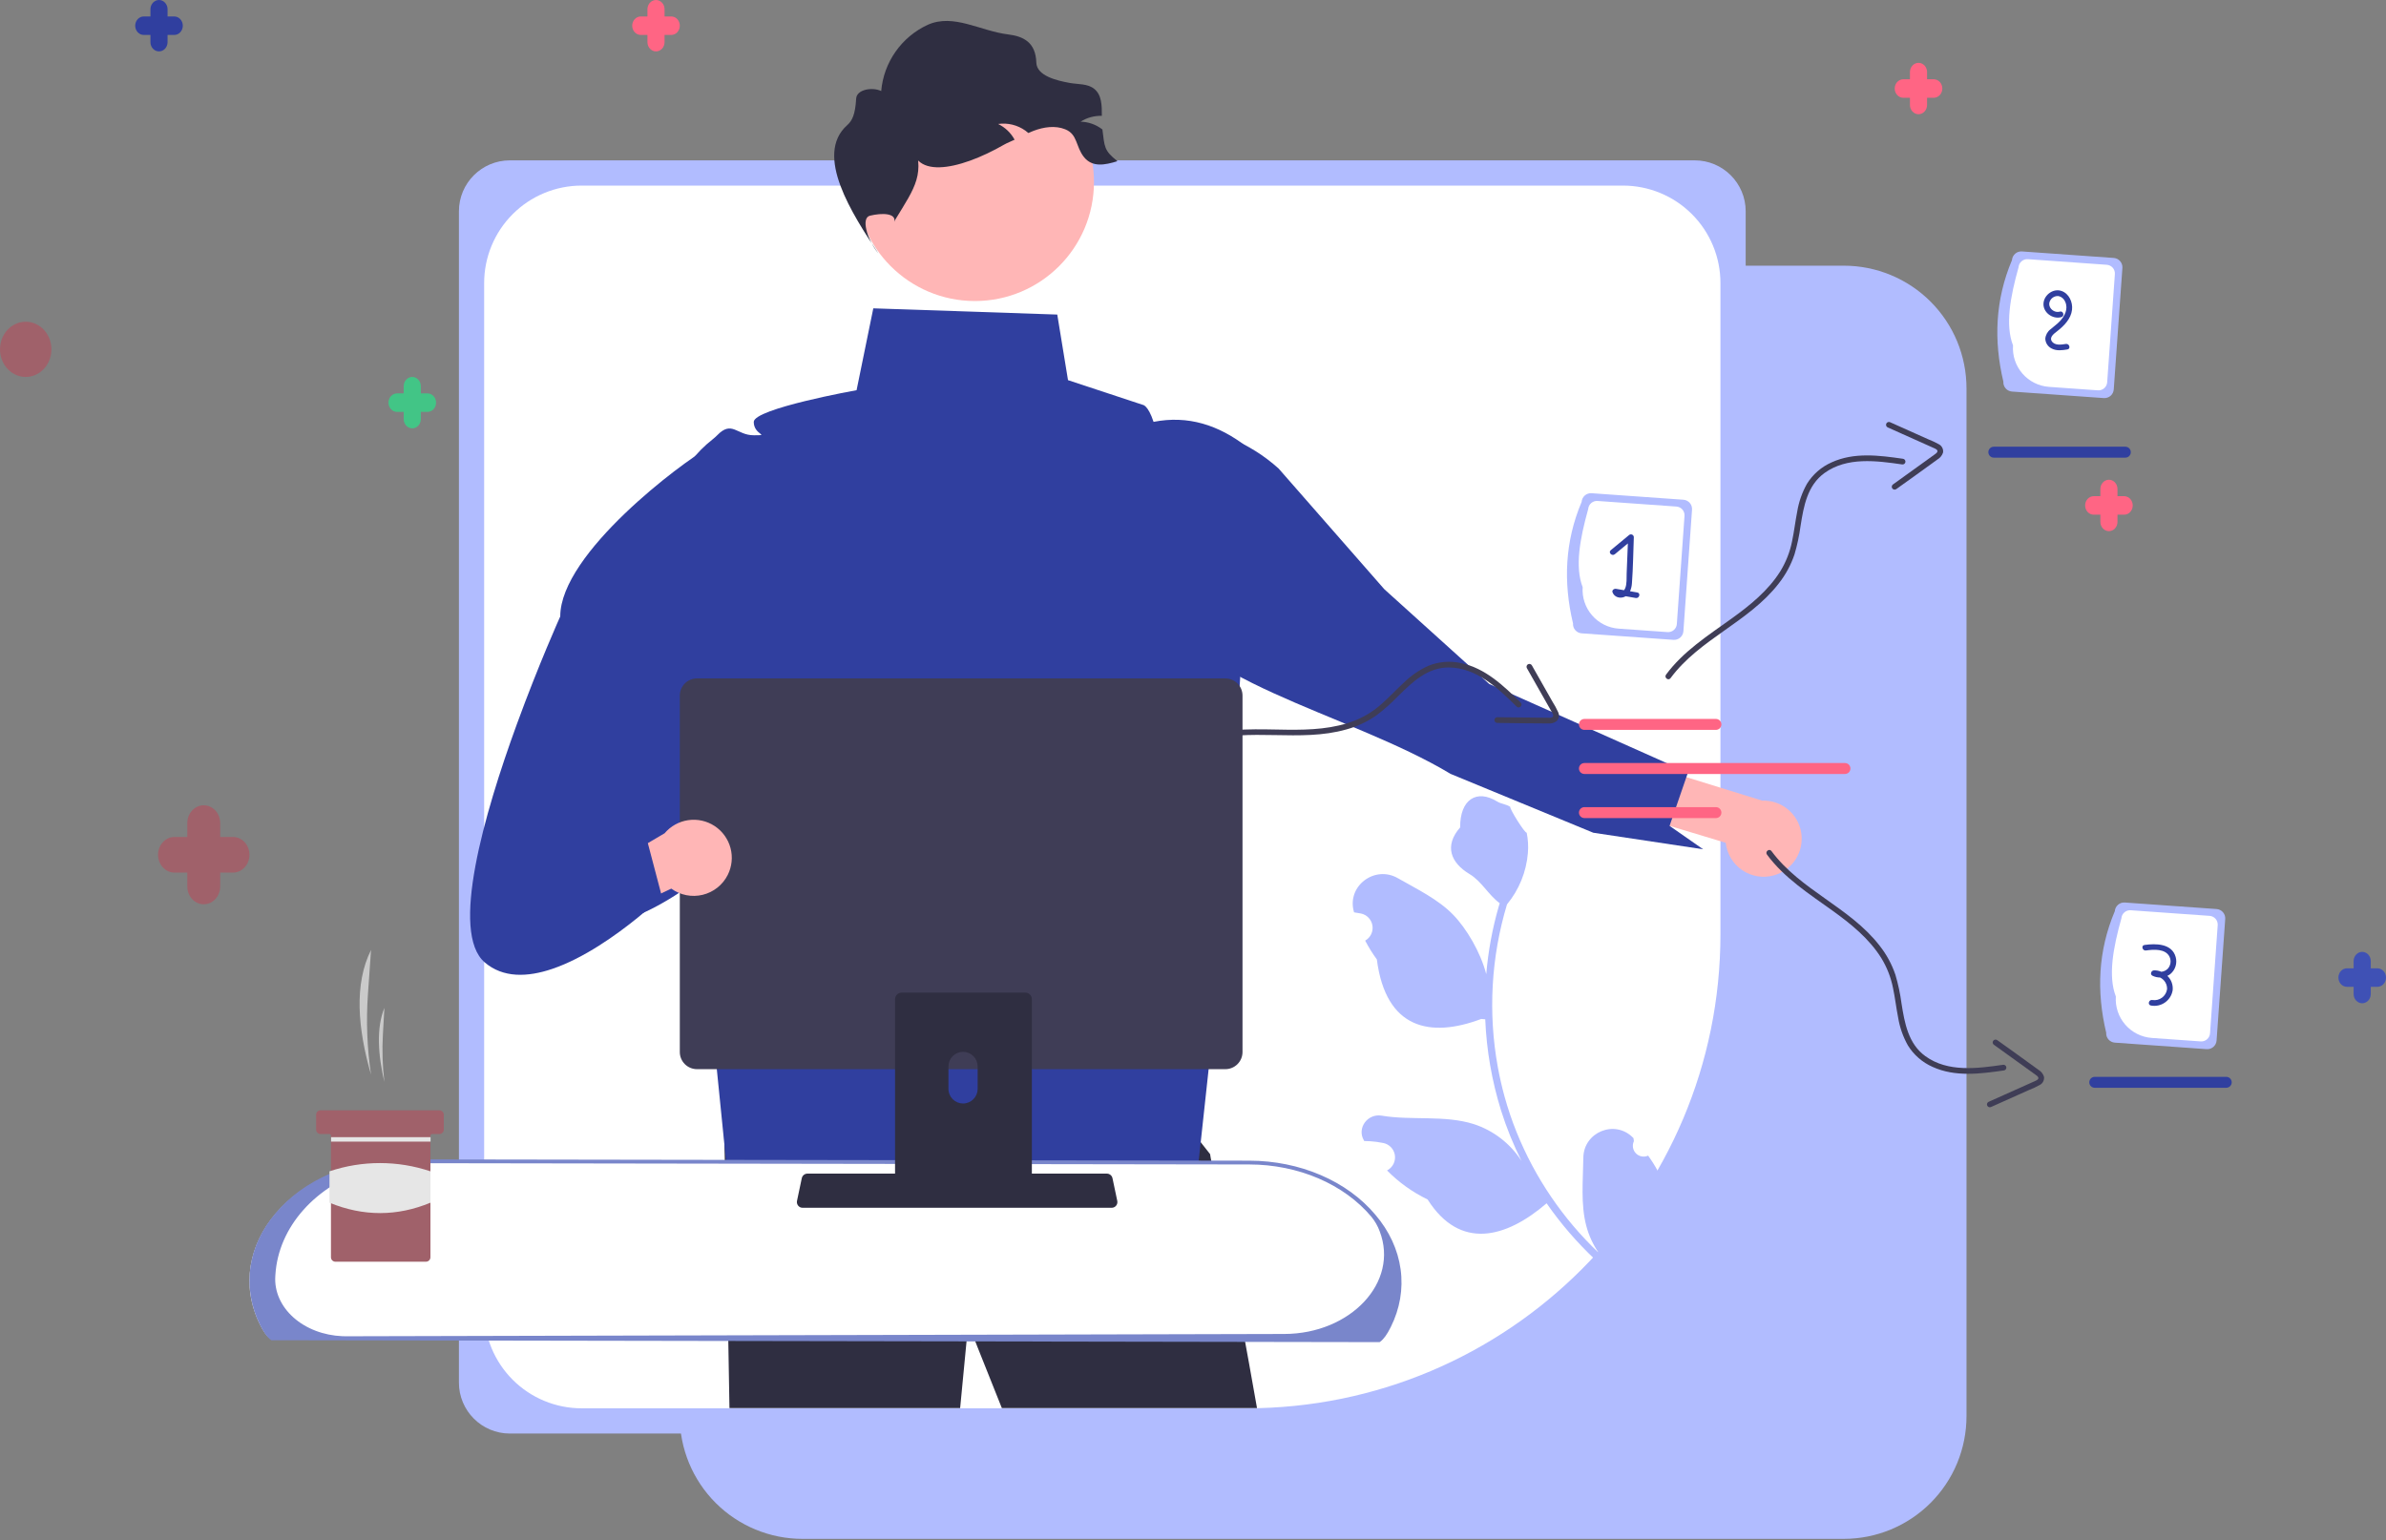 <svg width="1253" height="809" viewBox="0 0 1253 809" fill="none" xmlns="http://www.w3.org/2000/svg">
<rect x="0" y="0" width="1253" height="809" fill="#808080" stroke="none"/>
<path d="M13.5 198C20.956 198 27 191.508 27 183.5C27 175.492 20.956 169 13.5 169C6.044 169 0 175.492 0 183.5C0 191.508 6.044 198 13.5 198Z" fill="#A0616A"/>
<path d="M958.5 410C965.956 410 972 403.508 972 395.5C972 387.492 965.956 381 958.5 381C951.044 381 945 387.492 945 395.5C945 403.508 951.044 410 958.5 410Z" fill="white"/>
<path d="M122.36 439.64H115.64V432.36C115.64 429.878 114.73 427.497 113.109 425.742C111.489 423.986 109.291 423 107 423C104.709 423 102.511 423.986 100.891 425.742C99.27 427.497 98.36 429.878 98.36 432.36V439.64H91.64C89.349 439.64 87.151 440.626 85.531 442.382C83.91 444.137 83 446.518 83 449C83 451.482 83.91 453.863 85.531 455.619C87.151 457.374 89.349 458.36 91.64 458.36H98.36V465.64C98.36 468.122 99.27 470.503 100.891 472.259C102.511 474.014 104.709 475 107 475C109.291 475 111.489 474.014 113.109 472.259C114.73 470.503 115.64 468.122 115.64 465.64V458.36H122.36C124.651 458.36 126.849 457.374 128.469 455.619C130.09 453.863 131 451.482 131 449C131 446.518 130.09 444.137 128.469 442.382C126.849 440.626 124.651 439.64 122.36 439.64V439.64Z" fill="#A0616A"/>
<path d="M1115.49 260.64H1111.99V256.86C1111.99 255.571 1111.52 254.335 1110.68 253.424C1109.83 252.512 1108.69 252 1107.5 252C1106.3 252 1105.16 252.512 1104.32 253.424C1103.47 254.335 1103 255.571 1103 256.86V260.64H1099.5C1098.31 260.64 1097.16 261.152 1096.32 262.063C1095.47 262.975 1095 264.211 1095 265.5C1095 266.789 1095.47 268.025 1096.32 268.937C1097.16 269.848 1098.31 270.36 1099.5 270.36H1103V274.14C1103 275.429 1103.47 276.665 1104.32 277.577C1105.16 278.488 1106.3 279 1107.5 279C1108.69 279 1109.83 278.488 1110.68 277.577C1111.52 276.665 1111.99 275.429 1111.99 274.14V270.36H1115.49C1116.69 270.362 1117.83 269.852 1118.68 268.943C1119.52 268.033 1120 266.798 1120 265.509C1120 264.22 1119.53 262.983 1118.69 262.07C1117.85 261.157 1116.7 260.642 1115.51 260.64H1115.49Z" fill="#FF6584"/>
<path d="M91.491 8.643H87.994V4.866C87.996 3.578 87.525 2.341 86.683 1.429C85.841 0.516 84.698 0.002 83.506 8.39332e-06C82.915 -0.001 82.331 0.123 81.785 0.366C81.239 0.609 80.743 0.966 80.324 1.416C79.479 2.325 79.004 3.56 79.001 4.848V8.643H75.504C74.914 8.642 74.329 8.767 73.783 9.01C73.237 9.253 72.741 9.61 72.323 10.06C71.904 10.51 71.572 11.045 71.345 11.633C71.118 12.222 71.001 12.854 71 13.492C70.999 14.129 71.114 14.761 71.339 15.351C71.564 15.94 71.895 16.476 72.311 16.928C72.728 17.38 73.223 17.739 73.768 17.984C74.314 18.229 74.898 18.356 75.488 18.357H79.001V22.134C78.999 23.422 79.471 24.659 80.312 25.571C81.154 26.484 82.297 26.998 83.489 27C84.682 27.002 85.826 26.493 86.671 25.584C87.516 24.675 87.992 23.44 87.994 22.152V18.357H91.491C92.683 18.36 93.828 17.852 94.674 16.944C95.52 16.036 95.997 14.802 96 13.514C96.003 12.226 95.533 10.989 94.692 10.075C93.851 9.162 92.709 8.647 91.516 8.643H91.507L91.491 8.643Z" fill="#303F9F"/>
<path d="M352.491 8.643H348.994V4.866C348.996 3.578 348.525 2.341 347.683 1.429C346.841 0.516 345.698 0.002 344.506 8.40437e-06C343.313 -0.002 342.169 0.507 341.324 1.416C340.479 2.325 340.004 3.56 340.001 4.848V8.643H336.504C335.312 8.641 334.167 9.151 333.323 10.06C332.478 10.969 332.002 12.203 332 13.492C331.998 14.78 332.47 16.016 333.311 16.928C334.153 17.841 335.296 18.355 336.488 18.357H340.001V22.134C339.999 23.422 340.471 24.659 341.312 25.571C342.154 26.484 343.297 26.998 344.489 27C345.682 27.002 346.826 26.493 347.671 25.584C348.516 24.675 348.992 23.44 348.994 22.152V18.357H352.491C353.683 18.36 354.828 17.852 355.674 16.944C356.52 16.036 356.997 14.802 357 13.514C357.003 12.226 356.533 10.989 355.692 10.075C354.851 9.162 353.709 8.647 352.516 8.643H352.507L352.491 8.643Z" fill="#FF6584"/>
<path d="M1248.5 508.64H1245V504.86C1245 503.571 1244.53 502.335 1243.68 501.423C1242.84 500.512 1241.69 500 1240.5 500C1239.31 500 1238.16 500.512 1237.32 501.423C1236.47 502.335 1236 503.571 1236 504.86V508.64H1232.5C1231.31 508.64 1230.16 509.152 1229.32 510.063C1228.47 510.975 1228 512.211 1228 513.5C1228 514.789 1228.47 516.025 1229.32 516.936C1230.16 517.848 1231.31 518.36 1232.5 518.36H1236V522.14C1236 523.429 1236.47 524.665 1237.32 525.577C1238.16 526.488 1239.31 527 1240.5 527C1241.69 527 1242.84 526.488 1243.68 525.577C1244.53 524.665 1245 523.429 1245 522.14V518.36H1248.5C1249.69 518.36 1250.84 517.848 1251.68 516.936C1252.53 516.025 1253 514.789 1253 513.5C1253 512.211 1252.53 510.975 1251.68 510.063C1250.84 509.152 1249.69 508.64 1248.5 508.64V508.64Z" fill="#3F51B5"/>
<path d="M843.494 102.64H839.995V98.86C839.995 97.571 839.521 96.335 838.677 95.424C837.833 94.512 836.689 94 835.496 94C834.303 94 833.159 94.512 832.315 95.424C831.471 96.335 830.998 97.571 830.998 98.86V102.64H827.499C826.306 102.64 825.161 103.152 824.318 104.063C823.474 104.975 823 106.211 823 107.5C823 108.789 823.474 110.025 824.318 110.937C825.161 111.848 826.306 112.36 827.499 112.36H830.998V116.14C830.998 117.429 831.471 118.665 832.315 119.577C833.159 120.488 834.303 121 835.496 121C836.689 121 837.833 120.488 838.677 119.577C839.521 118.665 839.995 117.429 839.995 116.14V112.36H843.494C844.084 112.361 844.669 112.237 845.216 111.993C845.762 111.75 846.258 111.393 846.677 110.943C847.095 110.492 847.428 109.957 847.655 109.368C847.882 108.779 847.999 108.147 848 107.509C848.001 106.87 847.886 106.238 847.661 105.648C847.435 105.058 847.105 104.522 846.688 104.07C846.271 103.617 845.776 103.259 845.23 103.013C844.685 102.768 844.1 102.641 843.509 102.64H843.494Z" fill="#303F9F"/>
<path d="M224.495 206.643H220.997V202.866C220.999 201.578 220.528 200.341 219.686 199.429C218.844 198.516 217.701 198.002 216.508 198C215.316 197.998 214.171 198.507 213.326 199.416C212.481 200.325 212.005 201.56 212.003 202.848V206.643H208.505C207.312 206.641 206.168 207.151 205.323 208.06C204.478 208.969 204.002 210.203 204 211.491C203.998 212.78 204.47 214.016 205.312 214.928C206.154 215.841 207.297 216.355 208.489 216.357H212.003V220.134C212.001 221.422 212.472 222.659 213.314 223.571C214.156 224.484 215.299 224.998 216.492 225C217.684 225.002 218.829 224.493 219.674 223.584C220.519 222.675 220.995 221.44 220.997 220.152V216.357H224.495C225.688 216.359 226.832 215.85 227.677 214.94C228.522 214.031 228.998 212.797 229 211.509C229.002 210.22 228.53 208.984 227.688 208.072C226.846 207.159 225.703 206.646 224.511 206.643L224.495 206.643Z" fill="#42C586"/>
<g clip-path="url(#clip0_753_4797)">
<path d="M968.269 139.56H905.013V678.854C905.013 687.315 903.346 695.694 900.108 703.511C896.87 711.329 892.124 718.431 886.141 724.415C880.158 730.398 873.055 735.144 865.238 738.382C857.421 741.62 849.042 743.286 840.581 743.286H356.962V743.903C356.962 752.364 358.628 760.743 361.867 768.56C365.105 776.377 369.851 783.48 375.834 789.463C381.817 795.446 388.92 800.192 396.737 803.43C404.554 806.668 412.933 808.335 421.394 808.335H968.269C976.731 808.335 985.109 806.668 992.926 803.43C1000.74 800.192 1007.85 795.446 1013.83 789.463C1019.81 783.48 1024.56 776.377 1027.8 768.56C1031.03 760.743 1032.7 752.364 1032.7 743.903V203.992C1032.7 195.531 1031.03 187.152 1027.8 179.335C1024.56 171.518 1019.81 164.415 1013.83 158.432C1007.85 152.449 1000.74 147.703 992.926 144.465C985.109 141.227 976.73 139.56 968.269 139.56V139.56Z" fill="#B1BCFF"/>
<path d="M889.995 84.237H267.744C252.974 84.237 241 96.211 241 110.982V726.268C241 741.039 252.974 753.013 267.744 753.013H889.995C904.766 753.013 916.74 741.039 916.74 726.268V110.982C916.74 96.211 904.766 84.237 889.995 84.237Z" fill="#B1BCFF"/>
<path d="M305.433 97.488C291.858 97.488 278.84 102.88 269.242 112.479C259.643 122.077 254.251 135.095 254.251 148.669V688.581C254.251 702.155 259.643 715.173 269.242 724.772C278.84 734.37 291.858 739.762 305.433 739.762H654.462C791.995 739.762 903.488 628.269 903.488 490.735V148.669C903.488 135.095 898.096 122.077 888.498 112.479C878.899 102.88 865.881 97.488 852.307 97.488H305.433Z" fill="white"/>
<path d="M931.527 459.824C928.732 460.599 925.802 460.757 922.939 460.287C920.076 459.818 917.35 458.732 914.948 457.106C912.546 455.479 910.527 453.35 909.029 450.866C907.531 448.382 906.59 445.602 906.272 442.719L810.707 413.859L812.191 385.463L925.444 420.571C930.337 420.396 935.124 422.023 938.898 425.142C942.672 428.261 945.171 432.657 945.921 437.495C946.671 442.334 945.62 447.279 942.967 451.395C940.314 455.51 936.244 458.509 931.527 459.824V459.824Z" fill="#FFB6B6"/>
<path d="M609.78 313.347C600.103 305.272 614.272 265.248 610.452 253.647C610.223 252.945 610.006 252.241 609.8 251.534C609.368 250.037 609.465 248.437 610.074 247.002L645.992 230.108C655.351 233.931 663.975 239.353 671.477 246.13L726.965 309.503L782.088 359.289L806.276 370.072L886.427 405.821L885.597 408.217L885.59 408.224L876.78 433.811L876.779 433.825L894.404 446.111L836.704 437.419L798.545 421.678L761.8 406.525C707.548 373.875 618.288 356.951 609.78 313.347Z" fill="#303F9F"/>
<path d="M865.51 607.037C864.451 607.519 863.27 607.663 862.126 607.451C860.982 607.239 859.93 606.681 859.114 605.851C858.298 605.022 857.757 603.962 857.564 602.814C857.371 601.667 857.535 600.488 858.034 599.437C857.955 598.856 857.899 598.438 857.82 597.857C857.726 597.761 857.632 597.666 857.538 597.57C848.055 587.95 831.652 594.617 831.485 608.124C831.336 620.113 830.029 632.586 833.047 643.99C834.383 649.03 836.583 653.8 839.549 658.087C820.763 640.24 806.034 618.561 796.362 594.522C793.94 588.487 791.859 582.322 790.126 576.055C788.71 570.915 787.523 565.724 786.565 560.482C781.397 532.028 783.052 502.754 791.394 475.064C797.728 467.391 801.558 457.962 802.368 448.046C802.671 444.477 802.456 440.883 801.729 437.376C800.862 437.862 792.747 424.95 793.094 423.819C791.045 422.396 788.378 422.349 786.23 421.02C775.547 414.409 766.666 419.869 766.799 434.618C758.314 444.249 761.779 453.193 771.736 459.139C778.071 462.922 781.596 470.064 787.576 474.436C787.393 475.066 787.19 475.687 787.007 476.317C783.687 487.873 781.507 499.726 780.498 511.707C777.481 500.076 770.049 487.586 763.041 480.424C755.06 472.261 744.151 467.065 734.061 461.287C721.943 454.346 707.224 465.394 710.97 478.847C711.007 478.977 711.043 479.107 711.08 479.237C712.3 479.4 713.512 479.605 714.718 479.854C716.235 480.174 717.621 480.945 718.692 482.065C719.764 483.186 720.472 484.605 720.724 486.135C720.976 487.665 720.76 489.236 720.104 490.641C719.448 492.046 718.383 493.221 717.048 494.01L716.911 494.091C718.702 497.534 720.753 500.837 723.045 503.969C727.769 540.641 751.17 545.31 777.875 535.238C778.58 535.304 779.269 535.375 779.968 535.426C780.651 551.694 783.446 567.805 788.284 583.353C791.166 592.514 794.785 601.427 799.104 610.005L798.933 609.708C793.055 600.6 784.215 593.8 773.904 590.455C758.646 585.626 741.036 588.653 725.614 586.036C718.191 584.777 712.441 592.553 716.251 599.048C716.312 599.151 716.373 599.255 716.435 599.358C718.582 599.37 720.727 599.516 722.856 599.795C724.076 599.958 725.288 600.163 726.494 600.411C728.011 600.731 729.397 601.502 730.468 602.623C731.54 603.744 732.248 605.163 732.5 606.693C732.752 608.223 732.536 609.794 731.88 611.199C731.224 612.604 730.159 613.778 728.824 614.568L728.687 614.649C728.588 614.706 728.504 614.757 728.405 614.814C734.578 621.081 741.784 626.24 749.706 630.063C766.704 656.917 790.882 650.421 812.18 632.082L812.195 632.076C819.619 642.759 828.134 652.642 837.602 661.565L879.429 644.802C879.392 644.277 879.335 643.743 879.284 643.224C875.51 645.019 871.53 646.346 867.434 647.173C869.011 642.122 870.576 637.04 872.153 631.988C872.194 631.889 872.229 631.788 872.258 631.685C873.051 629.106 873.865 626.535 874.658 623.955L874.658 623.953C872.348 617.945 869.274 612.26 865.512 607.037L865.51 607.037Z" fill="#B1BCFF"/>
<path d="M635.611 643.846L635.131 643.246C633.751 634.366 635.611 643.846 635.611 643.846Z" fill="#2F2E41"/>
<path d="M660.111 739.636H526.113C515.702 713.756 508.476 695.246 508.476 695.246C508.476 695.246 506.721 713.376 504.217 739.636H383.074C381.94 668.276 380.353 595.006 379.831 571.736L612.356 576.916L635.484 606.246C635.563 606.736 635.642 607.276 635.74 607.886C636.677 613.846 649.266 677.816 660.111 739.636Z" fill="#2F2E41"/>
<path d="M658.079 237.742L658.057 237.701C657.318 236.329 656.129 235.253 654.69 234.656C639.978 223.241 623.869 218.037 605.791 221.596C602.831 212.636 600.071 212.636 600.071 212.636L560.861 199.686L555.221 165.236L458.611 161.966L449.831 204.956C449.831 204.956 395.831 214.636 395.831 221.636C395.831 228.636 404.831 228.636 395.831 228.636C386.831 228.636 384.421 220.636 376.631 228.636C375.963 229.308 375.259 229.943 374.521 230.536C374.431 230.616 374.331 230.686 374.241 230.766C365.437 237.691 358.518 246.721 354.123 257.023C349.728 267.326 347.997 278.569 349.091 289.716L365.701 454.946L383.431 631.256L626.071 641.356L642.321 491.326L658.85 241.703C658.998 240.335 658.729 238.955 658.079 237.742V237.742Z" fill="#303F9F"/>
<path d="M826.062 327.46C820.908 305.814 821.767 284.494 830.592 263.606C830.686 262.314 831.287 261.111 832.266 260.262C833.245 259.413 834.52 258.987 835.813 259.077L884.037 262.499C885.329 262.592 886.532 263.194 887.381 264.173C888.23 265.152 888.656 266.427 888.565 267.72L884.035 331.573C883.941 332.866 883.339 334.068 882.361 334.917C881.382 335.766 880.107 336.192 878.814 336.102L830.59 332.68C829.298 332.587 828.095 331.985 827.246 331.007C826.397 330.028 825.971 328.752 826.062 327.46V327.46Z" fill="#B1BCFF"/>
<path d="M831.129 308.436C827.004 297.769 829.642 283.099 834.042 267.385C834.129 266.175 834.693 265.048 835.609 264.253C836.526 263.458 837.721 263.059 838.931 263.143L880.375 266.084C881.586 266.171 882.712 266.735 883.507 267.652C884.302 268.568 884.701 269.763 884.617 270.973L880.585 327.795C880.498 329.005 879.934 330.131 879.017 330.926C878.101 331.721 876.906 332.12 875.696 332.036L850.022 330.214C844.631 329.826 839.614 327.314 836.072 323.232C832.53 319.149 830.753 313.828 831.129 308.436Z" fill="white"/>
<path d="M859.822 311.22C858.556 311.002 857.29 310.785 856.024 310.567C856.608 309.191 856.944 307.722 857.019 306.229C857.618 298.238 857.678 290.17 857.998 282.162C857.99 281.869 857.897 281.585 857.731 281.343C857.564 281.102 857.332 280.914 857.061 280.802C856.791 280.69 856.493 280.658 856.205 280.711C855.917 280.764 855.65 280.9 855.437 281.101C852.258 283.734 849.079 286.368 845.899 289.001C844.411 290.233 846.544 292.345 848.021 291.122C850.303 289.232 852.585 287.342 854.867 285.452C854.657 290.699 854.448 295.946 854.238 301.193C854.138 303.712 854.444 306.77 853.413 309.137C853.272 309.456 853.088 309.755 852.866 310.025C851.464 309.784 850.063 309.543 848.661 309.302C847.653 309.129 846.372 309.97 846.816 311.147C847.781 313.706 850.625 314.515 853.063 313.529C853.278 313.432 853.486 313.321 853.685 313.195L859.025 314.113C860.913 314.437 861.724 311.547 859.822 311.22Z" fill="#303F9F"/>
<path d="M1106.06 542.46C1100.91 520.814 1101.77 499.494 1110.59 478.606C1110.69 477.314 1111.29 476.111 1112.27 475.262C1113.24 474.413 1114.52 473.987 1115.81 474.077L1164.04 477.499C1165.33 477.592 1166.53 478.194 1167.38 479.173C1168.23 480.152 1168.66 481.427 1168.57 482.72L1164.03 546.573C1163.94 547.866 1163.34 549.068 1162.36 549.917C1161.38 550.766 1160.11 551.192 1158.81 551.102L1110.59 547.68C1109.3 547.587 1108.1 546.985 1107.25 546.007C1106.4 545.028 1105.97 543.752 1106.06 542.46V542.46Z" fill="#B1BCFF"/>
<path d="M1111.13 523.436C1107 512.769 1109.64 498.099 1114.04 482.385C1114.13 481.175 1114.69 480.048 1115.61 479.253C1116.53 478.458 1117.72 478.059 1118.93 478.143L1160.38 481.084C1161.59 481.171 1162.71 481.735 1163.51 482.652C1164.3 483.568 1164.7 484.763 1164.62 485.973L1160.59 542.794C1160.5 544.005 1159.93 545.131 1159.02 545.926C1158.1 546.721 1156.91 547.12 1155.7 547.036L1130.02 545.214C1124.63 544.825 1119.61 542.314 1116.07 538.231C1112.53 534.149 1110.75 528.828 1111.13 523.436V523.436Z" fill="white"/>
<path d="M1138.18 512.602C1138.73 512.345 1139.26 512.028 1139.74 511.659C1141.02 510.599 1141.97 509.189 1142.47 507.601C1142.97 506.012 1143 504.312 1142.55 502.707C1140.61 495.563 1132.06 495.52 1126.16 496.379C1124.26 496.657 1125.07 499.548 1126.96 499.272C1130.94 498.693 1137.18 498.225 1139.32 502.567C1139.8 503.588 1139.98 504.73 1139.81 505.849C1139.65 506.967 1139.16 508.013 1138.4 508.852C1137.5 509.761 1136.3 510.328 1135.03 510.457C1133.79 509.919 1132.45 509.669 1131.1 509.725C1129.71 509.79 1128.93 511.812 1130.34 512.52C1131.59 513.14 1132.96 513.464 1134.35 513.465C1135.5 514.022 1136.47 514.907 1137.12 516.01C1137.77 517.113 1138.09 518.384 1138.02 519.663C1137.89 520.536 1137.58 521.374 1137.13 522.13C1136.67 522.886 1136.07 523.544 1135.36 524.068C1134.65 524.591 1133.84 524.97 1132.98 525.181C1132.13 525.393 1131.24 525.434 1130.36 525.302L1130.33 525.296C1128.44 524.917 1127.63 527.808 1129.53 528.189C1132.07 528.668 1134.7 528.117 1136.83 526.659C1138.97 525.201 1140.44 522.954 1140.92 520.413C1140.94 520.275 1140.96 520.137 1140.98 519.998C1141.1 518.634 1140.91 517.261 1140.43 515.981C1139.94 514.7 1139.18 513.545 1138.18 512.602V512.602Z" fill="#303F9F"/>
<path d="M1052.06 200.46C1046.91 178.814 1047.77 157.494 1056.59 136.606C1056.69 135.314 1057.29 134.111 1058.27 133.262C1059.24 132.413 1060.52 131.987 1061.81 132.077L1110.04 135.499C1111.33 135.592 1112.53 136.194 1113.38 137.173C1114.23 138.152 1114.66 139.427 1114.57 140.72L1110.03 204.573C1109.94 205.866 1109.34 207.068 1108.36 207.917C1107.38 208.766 1106.11 209.192 1104.81 209.102L1056.59 205.68C1055.3 205.587 1054.1 204.985 1053.25 204.007C1052.4 203.028 1051.97 201.752 1052.06 200.46V200.46Z" fill="#B1BCFF"/>
<path d="M1057.13 181.436C1053 170.769 1055.64 156.099 1060.04 140.385C1060.13 139.175 1060.69 138.048 1061.61 137.253C1062.53 136.458 1063.72 136.059 1064.93 136.143L1106.38 139.084C1107.59 139.171 1108.71 139.735 1109.51 140.652C1110.3 141.568 1110.7 142.763 1110.62 143.973L1106.58 200.795C1106.5 202.005 1105.93 203.131 1105.02 203.926C1104.1 204.721 1102.91 205.12 1101.7 205.036L1076.02 203.214C1070.63 202.826 1065.61 200.314 1062.07 196.232C1058.53 192.149 1056.75 186.828 1057.13 181.436V181.436Z" fill="white"/>
<path d="M1082.61 152.842C1078.37 151.367 1073.64 154.727 1073.16 159.083C1072.61 164.02 1077.92 167.918 1082.52 166.576C1084.37 166.036 1083.58 163.14 1081.72 163.683C1078.35 164.667 1074.76 161.028 1076.7 157.774C1077.14 156.989 1077.81 156.357 1078.62 155.961C1079.42 155.565 1080.33 155.425 1081.22 155.56C1081.98 155.769 1082.68 156.153 1083.26 156.68C1083.84 157.207 1084.29 157.862 1084.57 158.594C1086.22 162.321 1084.26 166.104 1081.65 168.812C1080.17 170.357 1078.42 171.557 1076.82 172.965C1076.04 173.554 1075.4 174.298 1074.92 175.151C1074.45 176.005 1074.16 176.948 1074.08 177.919C1074.12 179.012 1074.46 180.073 1075.06 180.986C1075.66 181.9 1076.5 182.631 1077.49 183.102C1080.05 184.417 1082.96 183.999 1085.68 183.561C1087.58 183.255 1086.77 180.364 1084.88 180.668C1082.5 181.051 1078.94 181.631 1077.43 179.15C1076.14 177.025 1078.8 175.159 1080.25 174.029C1083.89 171.188 1087.57 167.519 1088.12 162.689C1088.57 158.732 1086.56 154.21 1082.61 152.842Z" fill="#303F9F"/>
<path d="M350.796 445.13L374.556 455.83C363.386 464.89 346.376 477.08 329.716 482.72L303.246 464.67C293.386 426.65 299.426 387.47 311.276 354.34C317.842 335.931 326.548 318.357 337.216 301.98C336.123 290.833 337.855 279.59 342.25 269.288C346.645 258.985 353.563 249.955 362.366 243.03C362.466 242.95 362.556 242.88 362.646 242.8C371.414 250.409 378.577 259.69 383.714 270.101C388.852 280.512 391.861 291.842 392.566 303.43L393.096 312.19L394.156 329.45L396.846 373.53L364.946 423.13L350.796 445.13Z" fill="#303F9F"/>
<path d="M357.002 365.353V552.613C357.004 555 357.953 557.288 359.64 558.975C361.328 560.663 363.616 561.611 366.002 561.613H643.502C645.888 561.611 648.176 560.663 649.864 558.975C651.551 557.288 652.5 555 652.502 552.613V365.353C652.496 362.969 651.546 360.684 649.859 358.999C648.172 357.314 645.886 356.366 643.502 356.363H366.002C363.618 356.366 361.332 357.314 359.645 358.999C357.958 360.684 357.008 362.969 357.002 365.353V365.353Z" fill="#3F3D56"/>
<path d="M511.966 158.127C546.498 158.127 574.492 130.133 574.492 95.6C574.492 61.068 546.498 33.074 511.966 33.074C477.433 33.074 449.439 61.068 449.439 95.6C449.439 130.133 477.433 158.127 511.966 158.127Z" fill="#FFB6B6"/>
<path d="M586.831 84.662C580.09 86.754 573.591 87.988 569.207 82.459C564.823 76.929 565.969 70.607 559.448 67.941C554.183 65.782 548.102 66.707 542.793 68.712C541.846 69.065 540.921 69.461 540.018 69.858C539.511 69.417 539.004 68.999 538.453 68.602C534.309 65.654 529.192 64.409 524.156 65.121C527.837 66.899 530.866 69.789 532.814 73.382C531.007 74.286 529.067 74.961 527.329 75.96C503.45 89.689 476.894 95.218 479.062 72.303C486.287 91.337 480.67 98.122 470.073 115.503L469.655 116.516C470.712 111.956 463.278 111.74 456.856 113.3C452.112 114.452 455.182 125.51 461.262 133.127C447.669 112.661 427.311 81.414 444.916 65.738C447.512 63.426 449.141 60.164 449.608 51.815C449.884 46.865 458.31 45.625 462.76 47.828C463.404 40.385 466.005 33.245 470.299 27.132C474.594 21.019 480.429 16.151 487.213 13.021C500.827 6.963 514.673 16.282 529.465 18.088C537.673 19.09 543.897 22.395 544.225 32.87C544.443 39.845 554.954 42.343 561.827 43.576C566.189 44.347 571.101 43.885 574.582 46.638C578.614 49.833 578.657 55.45 578.636 60.847C574.691 60.735 570.802 61.801 567.467 63.91C571.55 64.012 575.497 65.4 578.746 67.875C578.808 67.914 578.867 67.958 578.922 68.007C580.112 77.084 579.627 79 586.831 84.662Z" fill="#2F2E41"/>
<path d="M631.926 389.541C656.358 381.948 682.513 390.159 707.08 383.151C712.73 381.605 718.071 379.097 722.869 375.735C726.961 372.632 730.803 369.213 734.36 365.508C741.75 358.199 749.775 350.525 760.878 350.609C775.499 350.721 786.724 361.581 796.47 371.171C797.847 372.526 799.97 370.406 798.591 369.05C789.636 360.238 779.961 350.941 767.215 348.311C761.497 347.043 755.529 347.539 750.099 349.733C745.388 351.873 741.084 354.816 737.38 358.43C733.455 362.029 729.834 365.949 725.856 369.492C721.702 373.27 716.918 376.29 711.72 378.414C700.458 382.898 688.104 383.439 676.126 383.309C661.09 383.145 645.695 382.121 631.128 386.648C629.291 387.219 630.075 390.116 631.926 389.541H631.926Z" fill="#3F3D56"/>
<path d="M801.828 350.953L809.338 364.192L812.972 370.599C813.618 371.737 814.282 372.868 814.91 374.015C815.297 374.721 816.14 375.992 815.335 376.661C814.627 377.006 813.831 377.131 813.052 377.017C811.728 377.02 810.403 376.99 809.079 376.977L801.631 376.901L786.238 376.745C785.849 376.759 785.48 376.923 785.21 377.202C784.94 377.482 784.789 377.856 784.789 378.245C784.789 378.634 784.94 379.008 785.21 379.288C785.48 379.568 785.849 379.732 786.238 379.745C795.174 379.836 804.115 380.024 813.052 380.017C814.611 380.166 816.171 379.739 817.437 378.817C818.057 378.2 818.467 377.404 818.61 376.541C818.753 375.678 818.621 374.792 818.232 374.008C817.351 372.085 816.338 370.226 815.199 368.444L811.928 362.678L804.418 349.439C804.21 349.109 803.883 348.874 803.505 348.782C803.126 348.69 802.727 348.748 802.391 348.944C802.055 349.141 801.809 349.46 801.703 349.835C801.598 350.209 801.643 350.61 801.828 350.953V350.953Z" fill="#3F3D56"/>
<path d="M901.097 383.394H832.066C831.688 383.396 831.313 383.323 830.964 383.18C830.614 383.036 830.296 382.825 830.027 382.559C829.759 382.293 829.546 381.976 829.4 381.627C829.254 381.279 829.179 380.905 829.178 380.527C829.177 380.149 829.25 379.774 829.394 379.424C829.537 379.075 829.749 378.757 830.015 378.489C830.282 378.221 830.599 378.008 830.948 377.863C831.296 377.718 831.671 377.642 832.049 377.642C832.054 377.642 832.06 377.642 832.066 377.642H901.097C901.475 377.64 901.849 377.713 902.199 377.856C902.549 378 902.867 378.21 903.135 378.477C903.403 378.743 903.617 379.06 903.762 379.408C903.908 379.757 903.984 380.131 903.985 380.509C903.986 380.887 903.913 381.262 903.769 381.611C903.625 381.961 903.414 382.279 903.147 382.547C902.881 382.815 902.564 383.027 902.215 383.173C901.866 383.318 901.492 383.394 901.114 383.394C901.108 383.394 901.102 383.394 901.097 383.394Z" fill="#FF6584"/>
<path d="M901.097 429.723H832.066C831.688 429.724 831.314 429.65 830.965 429.507C830.615 429.363 830.298 429.153 830.03 428.886C829.762 428.62 829.549 428.304 829.403 427.955C829.258 427.606 829.182 427.233 829.181 426.855C829.18 426.477 829.253 426.103 829.397 425.754C829.54 425.404 829.751 425.086 830.017 424.819C830.284 424.551 830.6 424.338 830.949 424.192C831.297 424.047 831.671 423.971 832.049 423.97C832.055 423.97 832.06 423.97 832.066 423.97H901.097C901.475 423.969 901.849 424.042 902.198 424.186C902.548 424.329 902.865 424.54 903.133 424.806C903.401 425.073 903.614 425.389 903.76 425.738C903.905 426.086 903.981 426.46 903.982 426.838C903.983 427.215 903.91 427.59 903.766 427.939C903.623 428.288 903.412 428.606 903.146 428.874C902.879 429.142 902.563 429.355 902.214 429.5C901.866 429.646 901.492 429.721 901.114 429.723C901.108 429.723 901.103 429.723 901.097 429.723Z" fill="#FF6584"/>
<path d="M968.862 406.559H832.066C831.688 406.56 831.313 406.487 830.964 406.344C830.614 406.201 830.296 405.99 830.027 405.723C829.759 405.457 829.546 405.14 829.4 404.792C829.255 404.443 829.179 404.069 829.178 403.691C829.177 403.313 829.25 402.938 829.394 402.589C829.537 402.239 829.749 401.921 830.015 401.653C830.282 401.385 830.599 401.173 830.948 401.027C831.296 400.882 831.671 400.807 832.049 400.806C832.054 400.806 832.06 400.806 832.066 400.806H968.862C969.24 400.804 969.615 400.877 969.964 401.021C970.314 401.164 970.632 401.375 970.901 401.641C971.169 401.907 971.382 402.224 971.528 402.573C971.673 402.921 971.749 403.296 971.75 403.674C971.751 404.052 971.678 404.426 971.534 404.776C971.391 405.125 971.179 405.443 970.913 405.711C970.646 405.979 970.329 406.192 969.98 406.337C969.632 406.483 969.257 406.558 968.879 406.559C968.874 406.559 968.868 406.559 968.862 406.559Z" fill="#FF6584"/>
<path d="M877.275 356.23C892.462 335.641 918.399 326.763 934.04 306.565C937.677 301.973 940.495 296.788 942.369 291.238C943.828 286.314 944.898 281.283 945.57 276.191C947.194 265.925 949.114 254.988 958.109 248.48C969.955 239.909 985.433 242.01 998.965 243.964C999.351 244.009 999.74 243.903 1000.05 243.667C1000.36 243.431 1000.57 243.084 1000.62 242.7C1000.68 242.315 1000.59 241.922 1000.36 241.605C1000.14 241.287 999.8 241.07 999.417 240.998C986.983 239.203 973.681 237.443 961.854 242.874C956.496 245.24 951.981 249.174 948.905 254.159C946.378 258.674 944.653 263.594 943.809 268.7C942.779 273.925 942.184 279.227 941.077 284.438C939.969 289.943 937.903 295.21 934.973 300C928.556 310.284 918.923 318.037 909.195 325.027C896.984 333.802 883.974 342.096 874.919 354.372C873.776 355.92 876.124 357.79 877.275 356.23L877.275 356.23Z" fill="#3F3D56"/>
<path d="M991.305 224.5L1005.2 230.719L1011.92 233.728C1013.12 234.262 1014.32 234.78 1015.51 235.332C1016.24 235.672 1017.67 236.196 1017.42 237.212C1017.24 237.904 1016.32 238.461 1015.79 238.851C1014.72 239.638 1013.64 240.399 1012.56 241.172L1006.52 245.523L994.022 254.516C993.717 254.757 993.518 255.107 993.466 255.493C993.414 255.878 993.513 256.269 993.744 256.582C993.974 256.896 994.317 257.107 994.701 257.173C995.084 257.238 995.478 257.152 995.799 256.933C1003.05 251.712 1010.37 246.568 1017.56 241.268C1018.91 240.465 1019.91 239.197 1020.39 237.704C1020.52 236.84 1020.38 235.955 1019.98 235.175C1019.59 234.395 1018.96 233.76 1018.18 233.358C1016.33 232.331 1014.41 231.434 1012.44 230.672L1006.39 227.964L992.495 221.746C992.133 221.604 991.729 221.608 991.37 221.758C991.011 221.907 990.723 222.191 990.569 222.548C990.415 222.905 990.405 223.309 990.542 223.673C990.68 224.037 990.953 224.334 991.305 224.5L991.305 224.5Z" fill="#3F3D56"/>
<path d="M1116.1 240.394H1047.07C1046.69 240.396 1046.31 240.323 1045.96 240.18C1045.61 240.036 1045.3 239.826 1045.03 239.559C1044.76 239.293 1044.55 238.976 1044.4 238.628C1044.25 238.279 1044.18 237.905 1044.18 237.527C1044.18 237.149 1044.25 236.774 1044.39 236.425C1044.54 236.075 1044.75 235.757 1045.02 235.489C1045.28 235.221 1045.6 235.009 1045.95 234.863C1046.3 234.718 1046.67 234.643 1047.05 234.642C1047.05 234.642 1047.06 234.642 1047.07 234.642H1116.1C1116.47 234.64 1116.85 234.713 1117.2 234.857C1117.55 235 1117.87 235.211 1118.14 235.477C1118.4 235.743 1118.62 236.06 1118.76 236.409C1118.91 236.757 1118.98 237.131 1118.98 237.509C1118.99 237.887 1118.91 238.262 1118.77 238.612C1118.63 238.961 1118.41 239.279 1118.15 239.547C1117.88 239.815 1117.56 240.028 1117.22 240.173C1116.87 240.319 1116.49 240.394 1116.11 240.394C1116.11 240.394 1116.1 240.394 1116.1 240.394Z" fill="#303F9F"/>
<path d="M930.275 447.042C945.462 467.632 971.399 476.509 987.04 496.707C990.677 501.299 993.495 506.484 995.369 512.034C996.828 516.958 997.898 521.989 998.57 527.081C1000.19 537.347 1002.11 548.284 1011.11 554.792C1022.95 563.363 1038.43 561.262 1051.96 559.308C1052.35 559.263 1052.74 559.369 1053.05 559.605C1053.36 559.841 1053.57 560.188 1053.62 560.572C1053.68 560.957 1053.59 561.35 1053.37 561.667C1053.14 561.985 1052.8 562.202 1052.42 562.274C1039.98 564.07 1026.68 565.829 1014.85 560.398C1009.5 558.032 1004.98 554.098 1001.91 549.113C999.378 544.598 997.653 539.678 996.809 534.572C995.779 529.347 995.184 524.045 994.077 518.834C992.969 513.329 990.903 508.062 987.973 503.272C981.556 492.988 971.923 485.235 962.195 478.245C949.984 469.47 936.974 461.176 927.919 448.901C926.776 447.352 929.124 445.482 930.275 447.042L930.275 447.042Z" fill="#3F3D56"/>
<path d="M1044.31 578.772L1058.2 572.554L1064.92 569.545C1066.12 569.01 1067.32 568.492 1068.51 567.94C1069.24 567.601 1070.67 567.076 1070.42 566.06C1070.24 565.368 1069.32 564.812 1068.79 564.421C1067.72 563.634 1066.64 562.874 1065.56 562.1L1059.52 557.749L1047.02 548.757C1046.72 548.515 1046.52 548.165 1046.47 547.78C1046.41 547.394 1046.51 547.003 1046.74 546.69C1046.97 546.377 1047.32 546.165 1047.7 546.099C1048.08 546.034 1048.48 546.12 1048.8 546.34C1056.05 551.56 1063.37 556.704 1070.56 562.004C1071.91 562.807 1072.91 564.075 1073.39 565.568C1073.52 566.432 1073.38 567.317 1072.98 568.097C1072.59 568.877 1071.96 569.512 1071.18 569.914C1069.33 570.941 1067.41 571.839 1065.44 572.6L1059.39 575.308L1045.5 581.526C1045.13 581.668 1044.73 581.664 1044.37 581.514C1044.01 581.365 1043.72 581.081 1043.57 580.724C1043.42 580.367 1043.41 579.964 1043.54 579.599C1043.68 579.235 1043.95 578.938 1044.31 578.772H1044.31Z" fill="#3F3D56"/>
<path d="M1169.1 571.394H1100.07C1099.3 571.397 1098.57 571.097 1098.03 570.56C1097.49 570.023 1097.18 569.293 1097.18 568.531C1097.18 567.768 1097.48 567.036 1098.01 566.494C1098.55 565.952 1099.28 565.646 1100.04 565.642C1100.05 565.642 1100.06 565.642 1100.07 565.642H1169.1C1169.86 565.639 1170.59 565.939 1171.13 566.476C1171.67 567.013 1171.98 567.743 1171.98 568.505C1171.99 569.268 1171.69 570 1171.15 570.542C1170.61 571.083 1169.88 571.39 1169.12 571.394C1169.11 571.394 1169.11 571.394 1169.1 571.394Z" fill="#303F9F"/>
<path d="M382.167 459.59C380.86 462.18 379.006 464.455 376.734 466.258C374.461 468.06 371.824 469.348 369.005 470.031C366.186 470.715 363.252 470.777 360.406 470.215C357.56 469.653 354.87 468.48 352.523 466.776L280.627 500.989L275.809 480.839L349.027 437.691C352.189 433.953 356.612 431.504 361.459 430.809C366.306 430.115 371.239 431.222 375.324 433.921C379.409 436.62 382.362 440.724 383.623 445.455C384.884 450.186 384.366 455.216 382.167 459.59L382.167 459.59Z" fill="#FFB6B6"/>
<path d="M354.462 355.668L303.872 459.038L325.252 449.348L340.132 442.598L347.592 470.938C347.592 470.938 342.652 475.738 334.862 482.048C323.692 491.108 306.682 503.298 290.022 508.938C276.982 513.358 264.172 513.768 254.552 505.528C236.292 489.888 254.142 427.778 271.392 380.488C282.942 348.818 294.212 323.808 294.212 323.808C294.212 290.408 359.031 242.381 371.061 235.811C377.931 232.071 379.83 237.518 379.83 237.518L342.132 292.708L353.402 338.408L356.592 351.318L354.462 355.668Z" fill="#303F9F"/>
<path d="M1015.49 41.643H1012V37.866C1012 36.578 1011.53 35.341 1010.69 34.429C1009.84 33.516 1008.7 33.002 1007.51 33C1006.32 32.998 1005.17 33.507 1004.33 34.416C1003.48 35.325 1003.01 36.56 1003 37.848V41.643H999.505C998.312 41.641 997.168 42.151 996.323 43.06C995.478 43.969 995.002 45.203 995 46.492C994.998 47.78 995.47 49.016 996.312 49.928C997.154 50.841 998.297 51.355 999.489 51.357H1003V55.134C1003 56.422 1003.47 57.659 1004.31 58.571C1005.16 59.484 1006.3 59.998 1007.49 60C1008.68 60.002 1009.83 59.493 1010.67 58.584C1011.52 57.675 1011.99 56.44 1012 55.152V51.357H1015.49C1016.69 51.359 1017.83 50.849 1018.68 49.94C1019.52 49.031 1020 47.797 1020 46.509C1020 45.221 1019.53 43.984 1018.69 43.072C1017.85 42.16 1016.7 41.646 1015.51 41.643V41.643L1015.49 41.643Z" fill="#FF6584"/>
</g>
<path d="M136.517 695.732C138.232 699.203 139.963 701.746 141.709 703.004L724.272 704C726.018 702.742 727.749 700.199 729.464 696.728C749.839 655.487 711.402 610.766 656.241 610.682L209.77 610C154.684 609.916 116.169 654.547 136.517 695.732Z" fill="white"/>
<path d="M724.489 705L724.016 704.999L142.491 704.002L142.141 703.749C140.33 702.441 138.53 699.94 136.639 696.102C131.829 686.507 130.054 676.097 131.476 665.811C132.898 655.524 137.471 645.685 144.783 637.18C152.083 628.499 161.908 621.392 173.398 616.48C184.888 611.567 197.695 608.999 210.699 609H210.852L656.165 609.682C669.216 609.702 682.063 612.299 693.583 617.247C705.103 622.194 714.946 629.341 722.254 638.064C729.556 646.595 734.118 656.454 735.53 666.758C736.942 677.062 735.16 687.487 730.344 697.098C728.452 700.936 726.652 703.437 724.842 704.745L724.489 705ZM181.786 701.918L674.472 700.713C709.249 700.628 734.831 673.547 724.526 646.752C723.553 644.072 722.098 641.521 720.21 639.181C713.127 630.727 703.588 623.801 692.423 619.006C681.258 614.211 668.809 611.694 656.161 611.674L210.847 610.992H210.698C205.044 611.144 199.468 612.106 194.23 613.832C165.466 622.613 146.231 644.684 144.632 669.461C144.612 669.776 144.591 670.092 144.571 670.408C144.32 674.338 145.031 678.269 146.663 681.978C148.296 685.687 150.818 689.1 154.085 692.022C157.353 694.944 161.301 697.319 165.707 699.01C170.112 700.701 174.886 701.676 179.758 701.878C180.434 701.907 181.11 701.92 181.786 701.918L181.786 701.918Z" fill="#7986CB"/>
<path d="M419.152 633.313C419.43 633.662 419.783 633.942 420.185 634.135C420.587 634.327 421.027 634.426 421.472 634.423H583.812C584.256 634.423 584.694 634.323 585.095 634.132C585.496 633.941 585.849 633.663 586.128 633.318C586.408 632.973 586.607 632.57 586.712 632.139C586.816 631.707 586.823 631.258 586.732 630.823L584.212 618.853C584.108 618.365 583.883 617.911 583.558 617.532C583.233 617.153 582.819 616.861 582.352 616.683C582.014 616.551 581.655 616.483 581.292 616.483H423.982C423.619 616.483 423.26 616.551 422.922 616.683C422.456 616.861 422.041 617.153 421.716 617.532C421.391 617.911 421.167 618.365 421.062 618.853L418.542 630.823C418.452 631.258 418.461 631.706 418.566 632.137C418.672 632.568 418.872 632.97 419.152 633.313V633.313Z" fill="#2F2E41"/>
<path d="M470.032 524.873V627.433H541.882V524.873C541.883 524.136 541.648 523.417 541.211 522.823C540.773 522.229 540.157 521.791 539.452 521.573C539.12 521.464 538.772 521.41 538.422 521.413H473.502C472.584 521.411 471.702 521.775 471.051 522.423C470.401 523.071 470.034 523.951 470.032 524.87V524.873V524.873ZM498.072 560.113C498.091 558.092 498.908 556.159 500.344 554.736C501.78 553.313 503.72 552.515 505.742 552.515C507.764 552.515 509.704 553.313 511.14 554.736C512.577 556.159 513.393 558.092 513.412 560.113V572.013C513.402 574.041 512.589 575.982 511.152 577.411C509.715 578.841 507.77 579.644 505.742 579.644C503.715 579.644 501.77 578.841 500.333 577.411C498.895 575.982 498.083 574.041 498.072 572.013V560.113Z" fill="#2F2E41"/>
<path d="M194.849 564.502C192.776 550.538 192.228 536.39 193.216 522.307L194.849 499C185.849 516.908 187.883 540.479 194.849 564.502V564.502Z" fill="#CACACA"/>
<path d="M201.867 568.401C200.869 560.069 200.606 551.664 201.081 543.285L201.867 529.412C197.537 540.072 198.515 554.102 201.867 568.401Z" fill="#CACACA"/>
<path d="M233.062 585.559V593.357C233.059 593.976 232.811 594.569 232.373 595.007C231.935 595.445 231.342 595.693 230.723 595.696H226.824C226.721 595.696 226.62 595.715 226.525 595.755C226.43 595.794 226.344 595.851 226.271 595.924C226.199 595.996 226.141 596.082 226.102 596.177C226.063 596.272 226.043 596.373 226.044 596.476V660.419C226.041 661.038 225.793 661.631 225.355 662.069C224.917 662.507 224.324 662.755 223.704 662.758H176.137C175.517 662.758 174.922 662.511 174.484 662.072C174.045 661.634 173.798 661.039 173.798 660.419V596.476C173.797 596.269 173.715 596.071 173.569 595.925C173.423 595.779 173.225 595.697 173.018 595.696H168.339C167.719 595.695 167.124 595.449 166.686 595.01C166.247 594.572 166 593.977 166 593.357V585.559C166 585.251 166.06 584.947 166.177 584.663C166.295 584.379 166.467 584.121 166.684 583.904C166.902 583.686 167.16 583.514 167.444 583.396C167.728 583.279 168.032 583.219 168.339 583.219H230.723C231.343 583.221 231.936 583.468 232.375 583.906C232.813 584.345 233.06 584.939 233.062 585.559V585.559Z" fill="#A0616A"/>
<path d="M226.114 597.333H173.868V599.673H226.114V597.333Z" fill="#E6E6E6"/>
<path d="M226.044 631.757C208.561 638.992 190.888 639.072 173.018 631.757V615.276C190.221 609.498 208.841 609.498 226.044 615.276V631.757Z" fill="#E6E6E6"/>
<defs>
<clipPath id="clip0_753_4797">
<rect width="930.986" height="797.335" fill="white" transform="translate(241 11)"/>
</clipPath>
</defs>
</svg>
